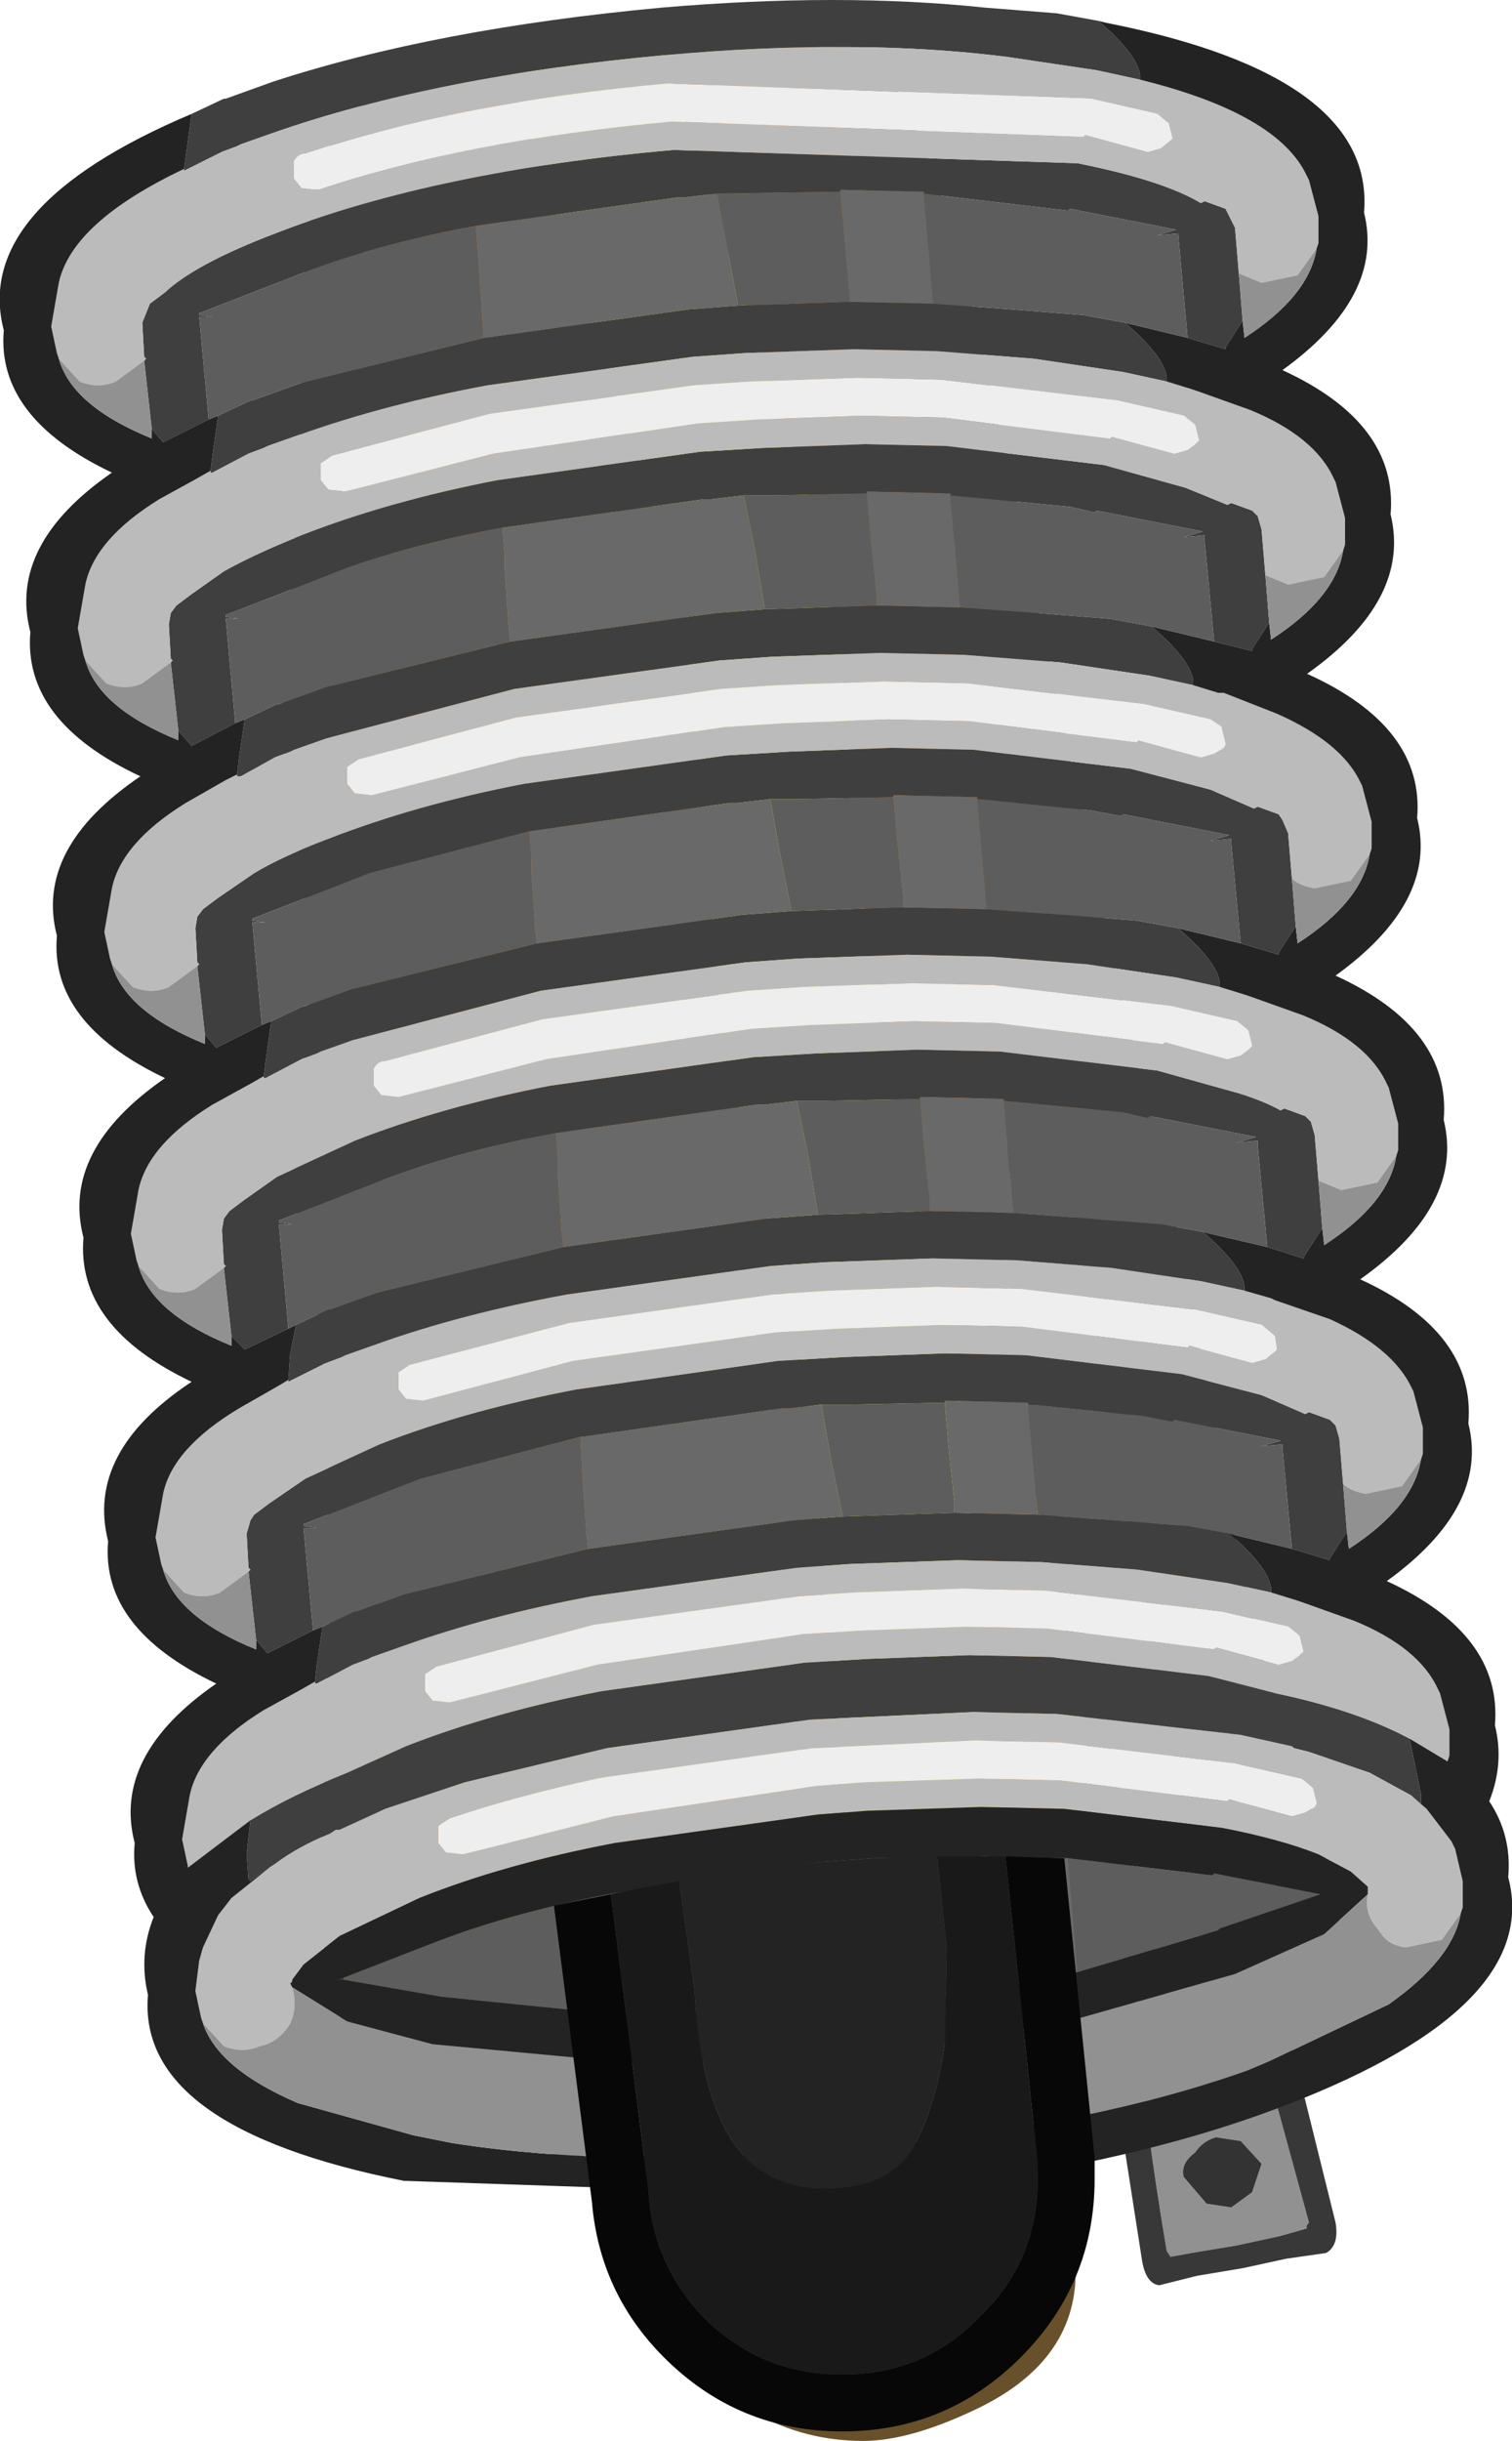 <?xml version="1.0" encoding="UTF-8" standalone="no"?>
<svg xmlns:ffdec="https://www.free-decompiler.com/flash" xmlns:xlink="http://www.w3.org/1999/xlink" ffdec:objectType="shape" height="64.3px" width="39.85px" xmlns="http://www.w3.org/2000/svg">
  <g transform="matrix(1.0, 0.0, 0.0, 1.0, 16.7, 2.7)">
    <path d="M1.5 -2.2 L3.3 -2.2 3.3 -1.95 3.25 -0.9 3.15 1.95 3.15 2.75 1.5 -2.2 M10.5 43.95 L9.6 33.65 10.0 34.95 10.2 35.55 10.65 36.9 11.8 42.35 11.9 43.0 11.95 43.1 11.85 43.95 10.55 43.95 10.5 43.95 M0.8 18.45 L1.35 24.6 0.95 24.65 0.9 24.65 -1.05 24.9 -1.9 25.25 -1.95 25.25 -3.25 25.75 -3.35 25.8 -3.9 25.95 Q-4.55 25.95 -4.6 25.75 L-4.55 25.35 -3.6 23.9 -3.5 23.75 -2.65 22.7 -2.2 22.2 -2.15 22.15 0.3 19.2 0.35 19.2 0.55 18.85 0.8 18.45 M1.85 26.9 L3.6 34.0 3.55 33.9 4.45 43.85 3.4 44.0 2.65 44.1 0.9 44.3 0.1 44.35 -0.3 44.35 -1.65 44.15 -1.65 43.6 -1.6 42.6 -1.5 40.45 -1.35 38.8 -1.0 35.45 -0.95 35.35 -0.75 33.95 -0.2 30.7 -0.35 30.75 -0.65 29.4 -0.6 29.3 Q-0.3 28.15 1.2 27.25 L1.25 27.25 1.85 26.9 M-2.8 3.85 L0.3 13.3 -0.2 13.65 -0.2 13.7 -0.25 13.7 -2.65 15.2 -2.75 15.25 -3.65 15.5 Q-4.65 15.5 -4.5 15.2 -4.5 13.75 -3.5 11.2 L-3.15 10.2 -3.05 9.9 Q-2.55 8.05 -2.55 6.45 L-2.8 3.85" fill="#ffa131" fill-rule="evenodd" stroke="none"/>
    <path d="M4.05 -2.1 L5.45 -1.85 5.3 -1.55 5.25 -0.9 6.15 2.55 7.35 7.15 7.35 7.25 9.7 16.55 12.75 29.3 14.05 36.2 14.65 38.8 Q15.65 42.9 17.0 47.3 L16.3 47.2 16.35 47.1 16.5 45.75 14.45 42.5 13.8 38.5 13.6 36.9 13.5 36.8 12.6 31.8 12.15 29.3 11.8 27.8 11.7 27.15 9.55 27.55 9.3 26.7 9.3 26.65 8.7 24.9 Q8.5 24.2 8.45 23.0 L8.35 21.35 Q8.05 19.85 7.05 18.0 L6.85 17.65 6.85 17.6 6.7 17.25 7.35 24.2 8.0 26.8 9.35 32.3 9.5 32.8 9.55 33.3 9.6 33.65 10.5 43.95 10.6 45.35 10.7 45.35 11.4 45.35 11.6 45.35 11.35 46.75 11.45 47.1 10.85 47.1 10.75 47.1 10.65 47.45 10.3 47.6 9.95 47.5 9.75 47.15 9.75 47.1 9.6 45.3 9.5 43.85 8.55 33.35 8.55 33.3 8.55 33.05 6.85 26.3 6.4 24.4 6.35 24.3 6.3 23.6 5.95 19.8 5.25 12.65 5.15 12.1 5.2 12.15 3.1 5.85 0.55 -2.0 0.5 -2.15 1.0 -2.15 1.5 -2.2 3.15 2.75 5.75 10.75 5.15 8.25 Q4.1 4.7 4.0 2.05 L4.0 1.5 4.05 -2.1 M-6.65 -0.3 L-4.75 -1.15 -4.7 -0.75 -5.05 1.35 -5.4 3.65 -5.45 4.6 -5.65 6.95 -5.7 7.35 -5.95 8.65 -6.5 12.85 -6.5 13.15 -6.1 16.25 -5.25 18.0 -0.9 15.3 -0.6 16.6 Q-0.85 17.45 -2.35 19.5 L-2.4 19.6 -3.7 21.2 -3.8 21.35 -3.9 21.5 -5.2 23.3 -5.25 23.45 Q-6.15 24.95 -6.15 26.05 -6.15 27.5 -5.0 28.85 L-4.6 28.75 -4.5 28.7 -3.65 28.15 -3.1 27.75 -3.0 27.65 -2.0 26.15 -1.85 26.35 -1.8 26.4 -1.7 26.45 -1.65 27.15 -1.7 27.4 -1.75 27.5 -2.5 29.3 -2.55 29.45 -2.7 29.95 -2.8 30.2 -3.45 32.0 -3.4 32.35 -3.5 32.4 -3.6 33.35 -3.75 35.2 -3.95 37.2 -4.05 38.8 -4.3 43.25 -4.0 46.65 -3.15 46.55 -1.65 46.35 -0.05 46.15 1.05 46.0 1.2 45.95 2.7 45.75 4.5 45.55 4.6 45.55 4.45 43.85 3.55 33.9 3.6 34.0 1.85 26.9 1.5 25.45 1.35 24.9 1.35 24.6 0.8 18.45 0.3 13.3 -2.8 3.85 -4.45 -1.2 -4.0 -1.35 -3.5 -1.5 -3.2 -0.6 1.15 12.6 1.3 13.05 1.3 13.15 1.6 16.35 2.35 24.6 2.35 24.8 2.35 24.85 2.4 25.0 2.45 25.1 2.8 26.5 4.55 33.75 4.55 33.8 5.45 43.75 5.6 45.4 5.75 47.2 5.75 47.25 5.65 47.6 5.3 47.75 4.95 47.65 4.75 47.3 2.65 47.45 1.15 47.55 0.2 47.6 -1.5 47.8 -3.0 47.95 -6.65 48.6 -6.7 38.0 -6.75 37.9 -6.85 36.65 -6.65 32.55 -7.2 30.85 -7.7 29.3 -7.8 28.5 -7.5 24.6 -7.2 22.3 -7.6 19.35 -8.0 16.35 Q-7.5 11.6 -7.45 9.3 L-7.35 7.05 -7.35 6.55 -7.2 4.7 -6.95 2.35 -6.65 0.15 -6.65 0.05 -6.65 -0.3" fill="#c45f03" fill-rule="evenodd" stroke="none"/>
    <path d="M3.3 -2.2 L4.05 -2.1 4.0 1.5 4.0 2.05 Q4.1 4.7 5.15 8.25 L5.75 10.75 3.15 2.75 3.15 1.95 3.25 -0.9 3.3 -1.95 3.3 -2.2 M-4.75 -1.15 L-4.0 -1.35 -4.45 -1.2 -2.8 3.85 -2.55 6.45 Q-2.55 8.05 -3.05 9.9 L-3.15 10.2 -3.5 11.2 Q-4.5 13.75 -4.5 15.2 -4.65 15.5 -3.65 15.5 L-2.75 15.25 -2.65 15.2 -0.25 13.7 -0.2 13.7 -0.2 13.65 0.3 13.3 0.8 18.45 0.55 18.85 0.35 19.2 0.3 19.2 -2.15 22.15 -2.2 22.2 -2.65 22.7 -3.5 23.75 -3.6 23.9 -4.55 25.35 -4.6 25.75 Q-4.55 25.95 -3.9 25.95 L-3.35 25.8 -3.25 25.75 -1.95 25.25 -1.9 25.25 -1.05 24.9 0.9 24.65 0.95 24.65 1.35 24.6 1.35 24.9 1.5 25.45 1.85 26.9 1.25 27.25 1.2 27.25 Q-0.3 28.15 -0.6 29.3 L-0.65 29.4 -0.35 30.75 -0.2 30.7 -0.75 33.95 -0.95 35.35 -1.0 35.45 -1.35 38.8 -1.5 40.45 -1.6 42.6 -1.65 43.6 -1.65 44.15 -0.3 44.35 0.1 44.35 0.9 44.3 2.65 44.1 3.4 44.0 4.45 43.85 4.6 45.55 4.5 45.55 2.7 45.75 1.2 45.95 1.05 46.0 -0.05 46.15 -1.65 46.35 -3.15 46.55 -4.0 46.65 -4.3 43.25 -4.05 38.8 -3.95 37.2 -3.75 35.2 -3.6 33.35 -3.5 32.4 -3.4 32.35 -3.45 32.0 -2.8 30.2 -2.7 29.95 -2.55 29.45 -2.5 29.3 -1.75 27.5 -1.7 27.4 -1.65 27.15 -1.7 26.45 -1.8 26.4 -1.85 26.35 -2.0 26.15 -3.0 27.65 -3.1 27.75 -3.65 28.15 -4.5 28.7 -4.6 28.75 -5.0 28.85 Q-6.15 27.5 -6.15 26.05 -6.15 24.95 -5.25 23.45 L-5.2 23.3 -3.9 21.5 -3.8 21.35 -3.7 21.2 -2.4 19.6 -2.35 19.5 Q-0.85 17.45 -0.6 16.6 L-0.9 15.3 -5.25 18.0 -6.1 16.25 -6.5 13.15 -6.5 12.85 -5.95 8.65 -5.7 7.35 -5.65 6.95 -5.45 4.6 -5.4 3.65 -5.05 1.35 -4.7 -0.75 -4.75 -1.15 M11.6 45.35 L11.4 45.35 10.7 45.35 10.6 45.35 10.5 43.95 10.55 43.95 11.85 43.95 11.6 45.35 M8.0 26.8 L7.35 24.2 6.7 17.25 6.85 17.6 6.85 17.65 7.05 18.0 Q8.05 19.85 8.35 21.35 L8.45 23.0 Q8.5 24.2 8.7 24.9 L9.3 26.65 9.3 26.7 9.55 27.55 8.8 27.7 8.0 26.8" fill="#fd8111" fill-rule="evenodd" stroke="none"/>
    <path d="M-3.3 -1.55 L-3.3 -1.6 -2.25 -1.85 0.5 -2.15 0.55 -2.0 3.1 5.85 3.1 6.1 3.1 7.75 3.1 7.9 3.1 8.15 3.1 8.3 3.1 9.45 3.05 9.75 3.0 10.1 3.0 10.15 2.95 10.2 Q2.65 11.3 1.15 12.6 L-3.2 -0.6 -3.25 -1.25 -3.3 -1.55 M5.95 19.8 L6.3 23.6 6.0 23.95 5.9 24.05 5.05 24.35 4.2 24.5 2.35 24.6 1.6 16.35 1.95 15.25 Q2.6 13.35 3.65 12.45 3.95 12.15 4.25 12.0 L4.65 12.45 5.1 15.35 5.15 15.5 5.55 17.8 5.95 19.8 M6.85 26.3 L8.55 33.05 8.55 33.3 8.55 33.35 9.5 43.85 9.45 43.85 9.25 43.85 9.05 43.8 8.05 43.7 7.95 43.7 6.8 43.6 6.7 43.6 6.6 43.6 6.15 43.65 5.75 43.7 5.45 43.75 4.55 33.8 4.55 33.75 2.8 26.5 4.35 26.1 5.0 26.05 6.2 26.15 6.25 26.15 6.85 26.3" fill="#fff148" fill-rule="evenodd" stroke="none"/>
    <path d="M5.45 -1.85 Q7.45 -1.2 9.15 6.3 L12.55 22.2 14.25 29.3 15.55 36.05 Q16.2 40.0 17.05 42.4 18.6 47.0 18.6 48.1 18.6 48.7 16.95 49.6 L16.75 48.8 16.65 48.7 17.45 48.3 15.9 48.25 16.2 47.45 16.3 47.2 17.0 47.3 Q15.65 42.9 14.65 38.8 L14.05 36.2 12.75 29.3 9.7 16.55 7.35 7.25 7.35 7.15 6.15 2.55 5.25 -0.9 5.3 -1.55 5.45 -1.85 M-2.55 52.2 L-6.8 51.6 Q-8.2 50.8 -8.25 47.05 L-8.05 40.4 -7.95 38.7 -8.1 36.65 -8.0 35.35 Q-7.9 34.25 -8.4 31.6 L-8.85 29.3 -9.0 28.5 Q-8.4 23.25 -8.55 21.7 L-9.3 16.4 Q-8.75 9.55 -8.75 7.45 -8.8 3.5 -8.25 1.75 -7.8 0.4 -6.65 -0.3 L-6.65 0.05 -6.65 0.15 -6.95 2.35 -7.2 4.7 -7.35 6.55 -7.35 7.05 -7.45 9.3 Q-7.5 11.6 -8.0 16.35 L-7.6 19.35 -7.2 22.3 -7.5 24.6 -7.8 28.5 -7.7 29.3 -7.2 30.85 -6.65 32.55 -6.85 36.65 -6.75 37.9 -6.7 38.0 -6.65 48.6 -3.0 47.95 -1.5 47.8 0.2 47.6 1.15 47.55 2.65 47.45 4.75 47.3 4.95 47.65 5.3 47.75 5.65 47.6 5.75 47.25 5.95 47.25 6.65 47.2 6.8 47.2 7.6 47.2 8.1 47.15 9.2 47.15 9.75 47.1 9.75 47.15 9.95 47.5 10.3 47.6 10.65 47.45 10.75 47.1 10.85 47.1 11.45 47.1 11.65 47.45 12.05 47.95 12.2 48.1 12.45 49.5 12.3 49.65 12.5 50.8 11.65 50.75 Q11.5 50.95 11.5 49.95 L11.35 49.2 11.2 48.05 10.95 48.1 -1.4 48.85 -1.15 51.25 -1.2 51.45 -1.35 52.25 -2.55 52.2 M-5.8 49.2 L-6.9 50.1 Q-5.5 51.15 -3.95 51.2 L-2.65 51.05 -2.4 50.8 -2.4 48.9 -2.9 48.95 -5.8 49.2" fill="#6d3400" fill-rule="evenodd" stroke="none"/>
    <path d="M-4.0 -1.35 L-3.3 -1.55 -3.25 -1.25 -3.2 -0.6 -3.5 -1.5 -4.0 -1.35 M3.1 5.85 L5.2 12.15 5.15 12.1 5.25 12.65 5.95 19.8 5.55 17.8 5.15 15.5 5.1 15.35 4.65 12.45 4.25 12.0 Q3.95 12.15 3.65 12.45 2.6 13.35 1.95 15.25 L1.6 16.35 1.3 13.15 1.3 13.05 1.15 12.6 Q2.65 11.3 2.95 10.2 L3.0 10.15 3.0 10.1 3.05 9.75 3.1 9.45 3.1 8.3 3.1 8.15 3.1 7.9 3.1 7.75 3.1 6.1 3.1 5.85 M6.3 23.6 L6.35 24.3 6.4 24.4 6.85 26.3 6.25 26.15 6.2 26.15 5.0 26.05 4.35 26.1 2.8 26.5 2.45 25.1 2.4 25.0 2.35 24.85 2.35 24.8 2.35 24.6 4.2 24.5 5.05 24.35 5.9 24.05 6.0 23.95 6.3 23.6 M9.5 43.85 L9.6 45.3 9.1 45.3 8.0 45.25 7.55 45.25 7.0 45.3 6.0 45.35 5.75 45.4 5.6 45.4 5.45 43.75 5.75 43.7 6.15 43.65 6.6 43.6 6.7 43.6 6.8 43.6 7.95 43.7 8.05 43.7 9.05 43.8 9.25 43.85 9.45 43.85 9.5 43.85" fill="#eed702" fill-rule="evenodd" stroke="none"/>
    <path d="M11.25 27.9 L11.6 29.3 11.8 30.45 12.2 32.75 12.7 35.6 12.75 36.0 14.4 44.7 13.65 44.75 12.95 45.0 9.75 30.85 9.55 29.3 9.4 28.3 9.45 28.3 11.25 27.9 M12.95 45.75 L13.75 45.5 14.6 45.45 15.35 50.35 14.25 50.6 12.95 45.75 M16.55 54.3 L16.0 53.7 15.35 53.6 Q15.0 53.7 14.8 54.0 14.4 54.3 14.5 54.65 L15.1 55.35 15.75 55.45 16.3 55.05 16.55 54.3 M15.95 51.1 L16.0 50.25 15.9 49.2 16.2 50.0 17.8 55.85 Q17.7 55.95 17.75 56.0 L17.05 56.2 15.9 56.45 14.7 56.65 14.15 56.75 14.05 56.6 Q13.45 53.05 13.3 50.8 L13.2 49.7 13.55 50.75 13.8 51.5 14.9 52.25 15.3 52.15 15.95 51.1" fill="#919191" fill-rule="evenodd" stroke="none"/>
    <path d="M16.95 49.6 L18.5 55.85 Q18.6 56.45 18.25 56.65 L17.2 56.8 16.05 57.05 14.85 57.25 13.85 57.5 Q13.5 57.45 13.4 56.85 L12.8 53.0 12.5 50.8 12.3 49.65 12.45 49.5 12.6 49.35 Q12.75 49.2 13.05 49.15 L12.5 48.45 12.2 48.1 12.05 47.95 11.65 47.45 11.45 47.1 11.35 46.75 11.6 45.35 11.85 43.95 11.95 43.1 11.9 43.0 11.8 42.35 10.65 36.9 10.05 34.45 9.6 32.4 9.35 31.1 9.0 29.3 8.85 28.4 8.7 27.7 8.8 27.7 9.55 27.55 11.7 27.15 11.8 27.8 12.15 29.3 12.6 31.8 13.5 36.8 13.8 38.5 14.45 42.5 16.5 45.75 16.35 47.1 16.3 47.2 16.2 47.45 15.9 48.25 15.85 48.55 Q16.3 48.45 16.65 48.7 L16.75 48.8 16.95 49.6 M11.25 27.9 L9.45 28.3 9.4 28.3 9.55 29.3 9.75 30.85 12.95 45.0 13.65 44.75 14.4 44.7 12.75 36.0 12.7 35.6 12.2 32.75 11.8 30.45 11.6 29.3 11.25 27.9 M12.95 45.75 L14.25 50.6 15.35 50.35 14.6 45.45 13.75 45.5 12.95 45.75 M12.05 45.75 Q11.8 46.05 11.9 46.6 L12.05 47.1 12.15 47.35 12.4 47.4 12.45 47.4 12.5 47.1 12.35 45.5 12.25 45.6 12.05 45.75 M15.9 45.8 Q15.8 45.2 15.45 45.05 L15.0 45.0 Q15.6 46.7 15.75 46.7 L16.0 46.55 15.9 45.8 M15.95 51.1 L15.3 52.15 14.9 52.25 13.8 51.5 13.55 50.75 13.2 49.7 13.3 50.8 Q13.45 53.05 14.05 56.6 L14.15 56.75 14.7 56.65 15.9 56.45 17.05 56.2 17.75 56.0 Q17.7 55.95 17.8 55.85 L16.2 50.0 15.9 49.2 16.0 50.25 15.95 51.1" fill="#383838" fill-rule="evenodd" stroke="none"/>
    <path d="M9.6 33.65 L9.55 33.3 9.5 32.8 9.35 32.3 9.35 31.1 9.6 32.4 10.05 34.45 10.65 36.9 10.2 35.55 10.0 34.95 9.6 33.65 M13.5 36.8 L13.6 36.9 13.8 38.5 13.5 36.8" fill="#2e2e2e" fill-rule="evenodd" stroke="none"/>
    <path d="M9.35 32.3 L8.0 26.8 8.8 27.7 8.7 27.7 8.85 28.4 9.0 29.3 9.35 31.1 9.35 32.3" fill="#3b3b3b" fill-rule="evenodd" stroke="none"/>
    <path d="M9.6 45.3 L9.75 47.1 9.2 47.15 8.1 47.15 7.6 47.2 6.8 47.2 6.65 47.2 5.95 47.25 5.75 47.25 5.75 47.2 5.6 45.4 5.75 45.4 6.0 45.35 7.0 45.3 7.55 45.25 8.0 45.25 9.1 45.3 9.6 45.3" fill="#aa8c00" fill-rule="evenodd" stroke="none"/>
    <path d="M12.05 45.75 L12.25 45.6 12.35 45.5 12.5 47.1 12.45 47.4 12.4 47.4 12.15 47.35 12.05 47.1 11.9 46.6 Q11.8 46.05 12.05 45.75 M15.9 45.8 L16.0 46.55 15.75 46.7 Q15.6 46.7 15.0 45.0 L15.45 45.05 Q15.8 45.2 15.9 45.8" fill="#6e6e6e" fill-rule="evenodd" stroke="none"/>
    <path d="M12.8 53.0 L12.6 53.4 12.05 53.5 11.8 53.2 10.85 52.5 9.7 52.15 7.2 51.85 5.85 51.8 Q3.0 51.8 0.75 52.8 L0.15 53.1 -1.2 54.0 -1.65 54.45 Q-2.25 54.35 -2.45 52.85 L-2.55 52.2 -1.35 52.25 -1.2 51.45 -1.15 51.25 -1.1 51.9 0.3 51.35 Q2.55 50.65 5.7 50.5 L9.95 50.65 11.25 51.0 10.95 48.1 11.2 48.05 11.35 49.2 11.5 49.95 Q11.5 50.95 11.65 50.75 L12.5 50.8 12.8 53.0" fill="#070707" fill-rule="evenodd" stroke="none"/>
    <path d="M12.2 48.1 L12.5 48.45 13.05 49.15 Q12.75 49.2 12.6 49.35 L12.45 49.5 12.2 48.1 M16.65 48.7 Q16.3 48.45 15.85 48.55 L15.9 48.25 17.45 48.3 16.65 48.7 M-5.8 49.2 L-2.9 48.95 -2.4 48.9 -2.4 50.8 -2.65 51.05 -3.95 51.2 Q-5.5 51.15 -6.9 50.1 L-5.8 49.2" fill="#954700" fill-rule="evenodd" stroke="none"/>
    <path d="M16.55 54.3 L16.3 55.05 15.75 55.45 15.1 55.35 14.5 54.65 Q14.4 54.3 14.8 54.0 15.0 53.7 15.35 53.6 L16.0 53.7 16.55 54.3" fill="#333333" fill-rule="evenodd" stroke="none"/>
    <path d="M11.8 53.2 L11.95 56.2 11.65 57.15 Q11.65 59.55 8.95 60.8 7.25 61.6 6.05 61.6 3.0 61.6 0.8 58.7 -0.75 56.65 -1.2 54.0 L0.15 53.1 0.75 52.8 1.45 56.55 Q1.85 58.15 2.45 58.15 3.2 58.15 4.4 58.85 5.65 59.55 6.45 59.55 L7.6 59.25 8.5 58.5 Q9.45 58.05 9.8 57.2 10.35 55.9 9.7 52.15 L10.85 52.5 11.8 53.2" fill="#68502b" fill-rule="evenodd" stroke="none"/>
    <path d="M8.5 58.5 L7.6 59.25 6.45 59.55 Q5.65 59.55 4.4 58.85 3.2 58.15 2.45 58.15 1.85 58.15 1.45 56.55 L0.75 52.8 Q3.0 51.8 5.85 51.8 L7.2 51.85 8.5 58.5" fill="#eac586" fill-rule="evenodd" stroke="none"/>
    <path d="M9.7 52.15 Q10.35 55.9 9.8 57.2 9.45 58.05 8.5 58.5 L7.2 51.85 9.7 52.15" fill="#e4b769" fill-rule="evenodd" stroke="none"/>
    <path d="M10.95 48.1 L11.25 51.0 9.95 50.65 5.7 50.5 Q2.55 50.65 0.3 51.35 L-1.1 51.9 -1.15 51.25 -1.4 48.85 10.95 48.1" fill="#232323" fill-rule="evenodd" stroke="none"/>
    <path d="M-11.65 0.3 L-10.8 -0.1 -10.75 -0.1 -9.5 -0.55 Q-5.2 -1.95 0.75 -2.5 5.45 -2.9 9.25 -2.5 L11.15 -2.35 12.25 -2.15 Q13.3 -1.25 13.35 -0.7 L13.35 -0.6 12.2 -0.85 9.85 -1.2 Q5.9 -1.7 0.85 -1.25 -5.2 -0.7 -9.5 0.8 L-10.35 1.1 -10.45 1.15 -10.85 1.3 -11.85 1.8 -11.85 1.75 -11.65 0.3 M-12.9 6.8 L-12.85 6.75 -12.9 6.7 -12.95 5.8 -12.75 5.3 -12.35 5.0 Q-11.55 4.25 -9.45 3.45 -5.2 1.8 1.05 1.25 L11.7 1.6 Q13.95 2.05 14.95 2.65 L15.05 2.6 15.6 2.8 15.85 3.3 15.95 4.5 16.05 5.75 15.6 6.45 15.6 6.5 14.6 6.2 14.35 3.45 13.8 3.5 14.3 3.35 11.5 2.8 11.45 2.85 7.65 2.4 7.65 2.35 5.45 2.3 5.45 2.35 2.2 2.4 1.35 2.5 1.15 2.5 -4.15 3.25 Q-6.9 3.75 -9.0 4.6 L-11.45 5.55 -11.45 5.6 -11.1 5.65 -11.45 5.65 -11.2 8.35 -12.4 8.95 -12.7 8.6 -12.9 6.8 M12.95 5.8 Q14.0 6.7 14.05 7.25 L14.05 7.35 12.9 7.1 10.55 6.75 8.0 6.55 5.8 6.5 2.95 6.6 1.55 6.7 -3.85 7.45 Q-6.55 7.95 -8.8 8.75 L-9.65 9.05 -9.75 9.1 -10.15 9.25 -11.1 9.75 -11.15 9.75 -11.15 9.7 -11.1 9.3 -10.95 8.25 -10.1 7.85 -10.05 7.85 -8.8 7.4 -3.95 6.2 1.45 5.45 2.75 5.35 5.7 5.25 7.9 5.3 9.95 5.45 11.85 5.6 12.95 5.8 M16.75 13.7 L16.3 14.4 16.3 14.45 15.3 14.2 15.05 11.55 15.05 11.4 14.5 11.45 15.0 11.3 12.2 10.75 12.15 10.8 11.5 10.65 8.35 10.35 8.35 10.3 6.25 10.25 6.15 10.25 6.15 10.3 3.6 10.35 2.9 10.35 2.05 10.45 1.85 10.45 -3.45 11.2 Q-5.9 11.65 -7.8 12.35 L-8.3 12.55 -10.75 13.5 -10.75 13.55 -10.4 13.6 -10.75 13.6 -10.5 16.35 -11.65 16.95 -12.0 16.55 -12.2 14.75 -12.15 14.7 -12.2 14.65 -12.25 13.75 -12.2 13.45 -12.05 13.25 -11.65 12.95 -10.8 12.35 Q-10.0 11.9 -8.75 11.4 -6.45 10.5 -3.6 9.95 L1.75 9.2 3.4 9.1 6.1 9.0 8.25 9.05 12.4 9.55 14.55 10.15 15.65 10.6 15.75 10.55 16.3 10.75 16.45 10.9 16.55 11.25 16.65 12.45 16.75 13.7 M13.65 13.8 Q14.7 14.7 14.75 15.25 L14.75 15.35 13.6 15.1 11.25 14.75 8.7 14.55 6.5 14.5 3.65 14.6 2.25 14.7 -3.15 15.45 -8.1 16.75 -8.95 17.05 -9.05 17.1 -9.45 17.25 -10.35 17.75 -10.45 17.75 -10.45 17.7 -10.4 17.25 -10.25 16.25 -9.4 15.85 -9.35 15.85 -8.1 15.4 -3.25 14.2 2.15 13.45 3.45 13.35 6.4 13.25 8.6 13.3 10.65 13.45 12.55 13.6 13.65 13.8 M17.45 21.7 L17.0 22.4 17.0 22.45 16.0 22.15 15.75 19.5 15.75 19.4 15.2 19.45 15.7 19.3 12.9 18.75 12.85 18.8 12.05 18.65 9.05 18.35 9.05 18.3 6.95 18.25 6.85 18.25 6.85 18.3 4.3 18.35 3.6 18.35 2.75 18.45 2.55 18.45 -2.75 19.2 -6.95 20.3 -7.6 20.55 -10.05 21.5 -10.05 21.55 -9.7 21.6 -10.05 21.6 -9.8 24.3 -11.0 24.9 -11.3 24.55 -11.5 22.75 -11.45 22.7 -11.5 22.65 -11.55 21.75 -11.5 21.45 -11.35 21.25 -10.95 20.95 -10.0 20.3 Q-9.25 19.85 -8.05 19.4 -5.75 18.5 -2.9 17.95 L2.45 17.2 4.1 17.1 6.8 17.0 8.95 17.05 13.1 17.55 15.2 18.1 16.35 18.6 16.45 18.55 17.0 18.75 17.1 18.9 17.25 19.25 17.35 20.45 17.45 21.7 M14.35 21.75 Q15.4 22.65 15.45 23.2 L15.45 23.3 14.3 23.05 11.95 22.7 9.4 22.5 7.2 22.45 4.35 22.55 2.95 22.65 -2.45 23.4 -7.4 24.7 -8.25 25.0 -8.35 25.05 -8.75 25.2 -9.7 25.7 -9.75 25.7 -9.75 25.65 -9.7 25.25 -9.55 24.2 -8.7 23.8 -8.65 23.8 -7.4 23.35 -2.55 22.15 2.85 21.4 4.15 21.3 7.1 21.2 9.3 21.25 11.35 21.4 13.25 21.55 14.35 21.75 M18.15 29.65 L17.7 30.35 17.65 30.45 16.7 30.15 16.45 27.5 16.45 27.35 15.9 27.4 16.4 27.25 13.6 26.7 13.55 26.75 12.9 26.6 9.75 26.3 9.75 26.25 7.65 26.2 7.55 26.2 7.55 26.25 5.0 26.3 4.3 26.3 3.45 26.4 3.25 26.4 -2.05 27.15 Q-4.5 27.6 -6.4 28.3 L-6.9 28.5 -9.35 29.45 -9.35 29.5 -9.0 29.55 -9.35 29.55 -9.1 32.3 -10.25 32.85 -10.6 32.5 -10.8 30.7 -10.75 30.65 -10.8 30.6 -10.85 29.7 -10.8 29.4 -10.65 29.2 -10.25 28.9 -9.4 28.3 -7.35 27.35 Q-5.05 26.45 -2.2 25.9 L3.15 25.15 4.8 25.05 7.5 24.95 9.65 25.0 13.8 25.5 15.95 26.1 Q16.6 26.3 17.05 26.55 L17.15 26.5 17.7 26.7 17.85 26.85 17.95 27.2 18.05 28.4 18.15 29.65 M15.0 29.75 Q16.05 30.65 16.1 31.2 L16.1 31.3 14.95 31.05 12.6 30.7 10.1 30.5 7.9 30.45 5.05 30.55 3.6 30.65 -1.75 31.4 Q-4.5 31.9 -6.75 32.7 L-7.6 33.0 -7.7 33.05 -8.1 33.2 -9.0 33.65 -9.1 33.7 -9.1 33.65 -9.05 32.95 -8.9 32.2 -8.05 31.8 -8.0 31.8 -6.75 31.35 -1.85 30.15 3.5 29.4 4.85 29.3 7.8 29.2 10.0 29.25 12.0 29.4 13.9 29.55 15.0 29.75 M18.8 37.65 L18.35 38.35 18.35 38.4 17.35 38.1 17.1 35.45 17.1 35.35 16.55 35.4 17.05 35.25 14.25 34.7 14.2 34.75 13.4 34.6 10.45 34.3 10.4 34.3 10.4 34.25 8.35 34.2 8.2 34.2 8.2 34.25 5.7 34.3 4.95 34.3 4.1 34.4 3.9 34.4 -1.35 35.15 -1.4 35.15 -5.6 36.25 -6.25 36.5 -8.7 37.45 -8.7 37.5 -8.35 37.55 -8.7 37.55 -8.45 40.25 -9.65 40.85 -9.95 40.5 -10.15 38.7 -10.1 38.65 -10.15 38.6 -10.2 37.7 -10.1 37.35 -10.0 37.2 -9.6 36.9 -8.65 36.25 -6.7 35.35 Q-4.4 34.45 -1.5 33.9 L3.8 33.15 5.5 33.05 8.2 32.95 10.35 33.0 14.45 33.5 16.55 34.05 17.7 34.55 17.8 34.5 18.35 34.7 18.5 34.85 18.6 35.2 18.7 36.4 18.8 37.65 M15.7 37.7 Q16.75 38.6 16.8 39.15 L16.8 39.25 15.65 39.0 13.3 38.65 10.75 38.45 8.55 38.4 5.7 38.5 4.3 38.6 -1.1 39.35 Q-3.8 39.85 -6.05 40.65 L-6.9 40.95 -7.0 41.0 -7.4 41.15 -8.35 41.65 -8.4 41.65 -8.4 41.6 -8.35 41.15 -8.2 40.15 -7.35 39.75 -7.3 39.75 -6.05 39.3 -1.2 38.1 4.2 37.35 5.5 37.25 8.45 37.15 10.65 37.2 12.7 37.35 14.6 37.5 15.7 37.7 M20.45 43.1 L20.75 44.55 20.75 44.8 20.55 44.65 20.5 44.6 19.4 44.0 17.8 43.45 17.4 43.35 17.35 43.3 16.0 43.0 11.15 42.45 8.95 42.4 5.7 42.55 4.65 42.6 -0.7 43.35 -4.45 44.25 -6.55 44.95 -7.75 45.5 -7.85 45.5 -8.0 45.6 Q-8.85 45.95 -9.45 46.4 L-9.6 46.5 -10.1 46.85 -10.15 46.8 -10.2 46.15 -10.1 45.25 Q-9.05 44.6 -7.55 44.0 L-6.0 43.3 Q-3.7 42.4 -0.85 41.85 L4.5 41.1 6.15 41.0 8.85 40.9 11.0 40.95 15.15 41.45 16.9 41.9 Q19.05 42.35 20.45 43.1 M-7.65 49.45 L-7.8 49.45 -7.65 49.4 -7.65 49.45" fill="#3f3f3f" fill-rule="evenodd" stroke="none"/>
    <path d="M-11.85 1.75 L-11.85 1.8 -10.85 1.3 -10.45 1.15 -10.35 1.1 -9.5 0.8 Q-5.2 -0.7 0.85 -1.25 5.9 -1.7 9.85 -1.2 L12.2 -0.85 13.35 -0.6 Q17.0 0.3 17.75 1.95 L17.8 2.05 18.05 3.0 18.05 3.7 18.0 3.85 17.5 4.55 16.55 4.75 15.95 4.5 15.85 3.3 15.6 2.8 15.05 2.6 14.95 2.65 Q13.95 2.05 11.7 1.6 L1.05 1.25 Q-5.2 1.8 -9.45 3.45 -11.55 4.25 -12.35 5.0 L-12.75 5.3 -12.95 5.8 -12.9 6.7 -12.85 6.75 -12.9 6.8 -13.65 7.35 Q-14.1 7.55 -14.6 7.35 L-15.15 6.75 -15.2 6.6 -15.35 5.9 -15.15 4.75 Q-14.8 3.15 -11.85 1.75 M0.9 -0.5 Q-4.65 0.0 -8.65 1.35 -8.85 1.35 -8.95 1.55 L-8.95 2.0 -8.75 2.25 -8.3 2.3 Q-4.45 1.0 1.0 0.5 L11.85 0.9 11.9 0.85 13.55 1.3 13.9 1.2 14.2 0.95 14.1 0.55 13.8 0.3 12.05 -0.1 0.9 -0.5 M14.05 7.35 L14.7 7.55 14.85 7.6 16.25 8.1 Q17.95 8.8 18.45 9.9 L18.5 10.0 18.75 10.95 18.75 11.65 18.7 11.8 18.2 12.5 17.25 12.7 16.65 12.45 16.55 11.25 16.45 10.9 16.3 10.75 15.75 10.55 15.65 10.6 14.55 10.15 12.4 9.55 8.25 9.05 6.1 9.0 3.4 9.1 1.75 9.2 -3.6 9.95 Q-6.45 10.5 -8.75 11.4 -10.0 11.9 -10.8 12.35 L-11.65 12.95 -12.05 13.25 -12.2 13.45 -12.25 13.75 -12.2 14.65 -12.15 14.7 -12.2 14.75 -12.95 15.3 Q-13.4 15.5 -13.9 15.3 L-14.45 14.7 -14.5 14.55 -14.65 13.85 -14.45 12.7 Q-14.2 11.5 -12.5 10.45 L-11.5 9.9 -11.15 9.7 -11.15 9.75 -11.1 9.75 -10.15 9.25 -9.75 9.1 -9.65 9.05 -8.8 8.75 Q-6.55 7.95 -3.85 7.45 L1.55 6.7 2.95 6.6 5.8 6.5 8.0 6.55 10.55 6.75 12.9 7.1 14.05 7.35 M14.75 15.35 L15.4 15.55 15.55 15.55 16.95 16.1 Q18.65 16.85 19.15 17.9 L19.2 18.0 19.45 18.95 19.45 19.65 19.4 19.8 18.9 20.5 17.95 20.7 Q17.6 20.65 17.35 20.45 L17.25 19.25 17.1 18.9 17.0 18.75 16.45 18.55 16.35 18.6 15.2 18.1 13.1 17.55 8.95 17.05 6.8 17.0 4.1 17.1 2.45 17.2 -2.9 17.95 Q-5.75 18.5 -8.05 19.4 -9.25 19.85 -10.0 20.3 L-10.95 20.95 -11.35 21.25 -11.5 21.45 -11.55 21.75 -11.5 22.65 -11.45 22.7 -11.5 22.75 -12.25 23.3 Q-12.7 23.5 -13.2 23.3 L-13.75 22.7 -13.8 22.55 -13.95 21.85 -13.75 20.7 Q-13.5 19.5 -11.8 18.45 L-10.75 17.85 -10.45 17.7 -10.45 17.75 -10.35 17.75 -9.45 17.25 -9.05 17.1 -8.95 17.05 -8.1 16.75 -3.15 15.45 2.25 14.7 3.65 14.6 6.5 14.5 8.7 14.55 11.25 14.75 13.6 15.1 14.75 15.35 M15.45 23.3 L16.1 23.5 16.25 23.55 17.65 24.05 Q19.35 24.75 19.85 25.85 L19.9 25.95 20.15 26.9 20.15 27.6 20.1 27.75 19.6 28.45 18.65 28.65 18.05 28.4 17.95 27.2 17.85 26.85 17.7 26.7 17.15 26.5 17.05 26.55 Q16.6 26.3 15.95 26.1 L13.8 25.5 9.65 25.0 7.5 24.95 4.8 25.05 3.15 25.15 -2.2 25.9 Q-5.05 26.45 -7.35 27.35 L-9.4 28.3 -10.25 28.9 -10.65 29.2 -10.8 29.4 -10.85 29.7 -10.8 30.6 -10.75 30.65 -10.8 30.7 -11.55 31.25 Q-12.0 31.45 -12.5 31.25 L-13.05 30.65 -13.1 30.5 -13.25 29.8 -13.05 28.65 Q-12.8 27.45 -11.1 26.4 L-10.1 25.85 -9.75 25.65 -9.75 25.7 -9.7 25.7 -8.75 25.2 -8.35 25.05 -8.25 25.0 -7.4 24.7 -2.45 23.4 2.95 22.65 4.35 22.55 7.2 22.45 9.4 22.5 11.95 22.7 14.3 23.05 15.45 23.3 M16.1 31.3 L16.8 31.5 16.9 31.55 18.35 32.05 Q20.0 32.8 20.5 33.85 L20.55 33.95 20.8 34.9 20.8 35.6 20.75 35.75 20.25 36.45 19.3 36.65 Q18.95 36.6 18.7 36.4 L18.6 35.2 18.5 34.85 18.35 34.7 17.8 34.5 17.7 34.55 16.55 34.05 14.45 33.5 10.35 33.0 8.2 32.95 5.5 33.05 3.8 33.15 -1.5 33.9 Q-4.4 34.45 -6.7 35.35 L-8.65 36.25 -9.6 36.9 -10.0 37.2 -10.1 37.35 -10.2 37.7 -10.15 38.6 -10.1 38.65 -10.15 38.7 -10.9 39.25 Q-11.35 39.45 -11.85 39.25 L-12.4 38.65 -12.45 38.5 -12.6 37.8 -12.4 36.65 Q-12.15 35.45 -10.4 34.4 L-9.35 33.8 -9.1 33.65 -9.1 33.7 -9.0 33.65 -8.1 33.2 -7.7 33.05 -7.6 33.0 -6.75 32.7 Q-4.5 31.9 -1.75 31.4 L3.6 30.65 5.05 30.55 7.9 30.45 10.1 30.5 12.6 30.7 14.95 31.05 16.1 31.3 M16.8 39.25 L17.45 39.45 17.6 39.5 19.0 40.0 Q20.7 40.7 21.2 41.8 L21.25 41.9 21.5 42.85 21.5 43.55 21.45 43.7 20.45 43.1 Q19.05 42.35 16.9 41.9 L15.15 41.45 11.0 40.95 8.85 40.9 6.15 41.0 4.5 41.1 -0.85 41.85 Q-3.7 42.4 -6.0 43.3 L-7.55 44.0 Q-9.05 44.6 -10.1 45.25 L-11.75 46.5 -11.75 46.45 -11.9 45.75 -11.7 44.6 Q-11.45 43.4 -9.75 42.35 L-8.75 41.8 -8.4 41.6 -8.4 41.65 -8.35 41.65 -7.4 41.15 -7.0 41.0 -6.9 40.95 -6.05 40.65 Q-3.8 39.85 -1.1 39.35 L4.3 38.6 5.7 38.5 8.55 38.4 10.75 38.45 13.3 38.65 15.65 39.0 16.8 39.25 M20.55 44.65 L20.9 44.95 21.55 45.8 21.6 45.9 21.65 46.0 21.85 46.85 21.85 47.55 21.8 47.7 21.3 48.4 20.35 48.6 Q19.95 48.55 19.75 48.3 L19.6 48.1 Q19.25 47.7 19.35 47.2 L19.35 47.1 19.35 47.0 18.9 46.6 18.05 46.15 Q17.05 45.75 15.5 45.45 L11.35 44.95 9.15 44.9 6.15 45.0 4.85 45.1 -0.5 45.85 Q-3.4 46.4 -5.65 47.3 L-7.75 48.3 -8.7 49.05 -9.0 49.45 -9.0 49.5 -9.05 49.55 -9.0 49.65 Q-8.85 50.15 -9.05 50.6 -9.35 51.1 -9.85 51.2 -10.3 51.4 -10.8 51.2 L-11.35 50.6 -11.4 50.45 -11.55 49.75 -11.45 48.95 -11.35 48.6 -10.95 47.75 -10.6 47.3 -9.6 46.5 -9.45 46.4 Q-8.85 45.95 -8.0 45.6 L-7.85 45.5 -7.75 45.5 -6.55 44.95 -4.45 44.25 -0.7 43.35 4.65 42.6 5.7 42.55 8.95 42.4 11.15 42.45 16.0 43.0 17.35 43.3 17.4 43.35 17.8 43.45 19.4 44.0 20.5 44.6 20.55 44.65 M1.6 7.45 L-3.8 8.2 -7.95 9.3 -8.25 9.5 -8.25 9.95 -8.05 10.2 -7.6 10.25 -3.7 9.25 1.7 8.45 3.25 8.35 6.0 8.25 8.15 8.3 12.55 8.85 12.6 8.8 14.25 9.25 14.6 9.15 14.8 9.0 14.9 8.9 14.8 8.5 14.75 8.45 14.5 8.25 12.75 7.85 8.1 7.3 5.9 7.25 3.1 7.35 1.6 7.45 M2.3 15.45 L-3.1 16.2 -7.25 17.3 -7.55 17.5 -7.55 17.95 -7.35 18.2 -6.9 18.25 -3.0 17.25 2.4 16.45 3.95 16.35 6.7 16.25 8.85 16.3 13.25 16.85 13.3 16.8 14.95 17.25 15.3 17.15 15.55 17.0 15.6 16.9 15.5 16.5 15.5 16.45 15.2 16.25 13.45 15.85 8.8 15.3 6.6 15.25 3.8 15.35 2.3 15.45 M3.0 23.4 L-2.4 24.15 -6.55 25.25 Q-6.75 25.25 -6.85 25.45 L-6.85 25.9 -6.65 26.15 -6.2 26.2 -2.3 25.2 3.1 24.4 4.65 24.3 7.4 24.2 9.55 24.25 13.95 24.8 14.0 24.75 15.65 25.2 16.0 25.1 16.2 24.95 16.3 24.85 16.2 24.45 16.15 24.4 15.9 24.2 14.15 23.8 9.5 23.25 7.3 23.2 4.5 23.3 3.0 23.4 M3.65 31.4 L-1.7 32.15 -5.9 33.25 -6.2 33.45 -6.2 33.9 -6.0 34.15 -5.55 34.2 -1.6 33.15 3.75 32.4 5.35 32.3 8.1 32.2 10.25 32.25 14.6 32.8 14.65 32.75 16.3 33.2 16.65 33.1 16.9 32.9 16.95 32.85 16.9 32.5 16.85 32.45 16.55 32.2 14.8 31.8 10.2 31.25 8.0 31.2 5.2 31.3 3.65 31.4 M4.35 39.35 L-1.05 40.1 -5.2 41.2 -5.5 41.4 -5.5 41.85 -5.3 42.1 -4.85 42.15 -0.95 41.15 4.45 40.35 6.0 40.25 8.75 40.15 10.9 40.2 15.3 40.75 15.35 40.7 17.0 41.15 17.35 41.05 17.55 40.9 17.65 40.8 17.55 40.4 17.5 40.35 17.25 40.15 15.5 39.75 10.85 39.2 8.65 39.15 5.85 39.25 4.35 39.35 M4.7 43.35 L-0.65 44.1 -0.95 44.15 Q-3.05 44.6 -4.85 45.2 L-5.15 45.4 -5.15 45.85 -4.95 46.1 -4.5 46.15 -0.55 45.15 4.8 44.35 6.05 44.25 9.1 44.15 11.25 44.2 15.65 44.75 15.7 44.7 17.35 45.15 17.7 45.05 17.95 44.9 18.0 44.8 17.9 44.4 17.6 44.15 15.85 43.75 11.2 43.2 9.0 43.15 5.85 43.3 4.7 43.35" fill="#bbbbbb" fill-rule="evenodd" stroke="none"/>
    <path d="M-11.65 0.3 L-11.85 1.75 Q-14.8 3.15 -15.15 4.75 L-15.35 5.9 -15.2 6.6 -15.15 6.75 Q-14.8 8.0 -12.7 8.85 L-12.7 8.6 -12.4 8.95 -11.2 8.35 -10.95 8.25 -11.1 9.3 -11.15 9.7 -11.5 9.9 -12.5 10.45 Q-14.2 11.5 -14.45 12.7 L-14.65 13.85 -14.5 14.55 -14.45 14.7 Q-14.1 15.95 -12.0 16.8 L-12.0 16.55 -11.65 16.95 -10.5 16.35 -10.25 16.25 -10.4 17.25 -10.45 17.7 -10.75 17.85 -11.8 18.45 Q-13.5 19.5 -13.75 20.7 L-13.95 21.85 -13.8 22.55 -13.75 22.7 Q-13.4 23.95 -11.3 24.8 L-11.3 24.55 -11.0 24.9 -9.8 24.3 -9.55 24.2 -9.7 25.25 -9.75 25.65 -10.1 25.85 -11.1 26.4 Q-12.8 27.45 -13.05 28.65 L-13.25 29.8 -13.1 30.5 -13.05 30.65 Q-12.7 31.9 -10.6 32.75 L-10.6 32.5 -10.25 32.85 -9.1 32.3 -8.9 32.2 -9.05 32.95 -9.1 33.65 -9.35 33.8 -10.4 34.4 Q-12.15 35.45 -12.4 36.65 L-12.6 37.8 -12.45 38.5 -12.4 38.65 Q-12.05 39.9 -9.95 40.75 L-9.95 40.5 -9.65 40.85 -8.45 40.25 -8.2 40.15 -8.35 41.15 -8.4 41.6 -8.75 41.8 -9.75 42.35 Q-11.45 43.4 -11.7 44.6 L-11.9 45.75 -11.75 46.45 -11.75 46.5 -10.1 45.25 -10.2 46.15 -10.15 46.8 -10.1 46.85 -9.6 46.5 -10.6 47.3 -10.95 47.75 -11.35 48.6 -11.45 48.95 -11.55 49.75 -11.4 50.45 -11.35 50.6 Q-10.95 51.8 -8.85 52.7 L-5.8 53.55 -4.8 53.75 Q-0.35 54.45 5.6 53.9 11.75 53.4 16.15 51.85 L16.75 51.6 19.9 50.1 Q21.6 48.9 21.8 47.7 L21.85 47.55 21.85 46.85 21.65 46.0 21.6 45.9 21.55 45.8 20.9 44.95 20.55 44.65 20.75 44.8 20.75 44.55 20.45 43.1 21.45 43.7 21.5 43.55 21.5 42.85 21.25 41.9 21.2 41.8 Q20.7 40.7 19.0 40.0 L17.6 39.5 17.45 39.45 16.8 39.25 16.8 39.15 Q16.75 38.6 15.7 37.7 L15.9 37.75 17.35 38.1 18.35 38.4 18.35 38.35 18.8 37.65 18.85 38.1 Q20.55 37.0 20.75 35.75 L20.8 35.6 20.8 34.9 20.55 33.95 20.5 33.85 Q20.0 32.8 18.35 32.05 L16.9 31.55 16.8 31.5 16.1 31.3 16.1 31.2 Q16.05 30.65 15.0 29.75 L15.2 29.8 16.7 30.15 17.65 30.45 17.7 30.35 18.15 29.65 18.2 30.1 Q19.9 29.0 20.1 27.75 L20.15 27.6 20.15 26.9 19.9 25.95 19.85 25.85 Q19.35 24.75 17.65 24.05 L16.25 23.55 16.1 23.5 15.45 23.3 15.45 23.2 Q15.4 22.65 14.35 21.75 L14.55 21.8 16.0 22.15 17.0 22.45 17.0 22.4 17.45 21.7 17.5 22.15 Q19.2 21.05 19.4 19.8 L19.45 19.65 19.45 18.95 19.2 18.0 19.15 17.9 Q18.65 16.85 16.95 16.1 L15.55 15.55 15.4 15.55 14.75 15.35 14.75 15.25 Q14.7 14.7 13.65 13.8 L13.85 13.85 15.3 14.2 16.3 14.45 16.3 14.4 16.75 13.7 16.8 14.15 Q18.5 13.05 18.7 11.8 L18.75 11.65 18.75 10.95 18.5 10.0 18.45 9.9 Q17.95 8.8 16.25 8.1 L14.85 7.6 14.7 7.55 14.05 7.35 14.05 7.25 Q14.0 6.7 12.95 5.8 L13.15 5.85 14.6 6.2 15.6 6.5 15.6 6.45 16.05 5.75 16.1 6.2 Q17.8 5.1 18.0 3.85 L18.05 3.7 18.05 3.0 17.8 2.05 17.75 1.95 Q17.0 0.3 13.35 -0.6 L13.35 -0.7 Q13.3 -1.25 12.25 -2.15 L12.45 -2.1 Q19.55 -0.7 19.25 2.9 19.8 5.1 17.1 7.05 20.15 8.45 19.95 10.85 20.5 13.1 17.75 15.05 20.85 16.45 20.65 18.85 21.2 21.05 18.5 23.0 21.55 24.4 21.35 26.8 21.9 29.05 19.15 31.0 22.2 32.4 22.0 34.8 22.55 37.0 19.85 38.95 22.9 40.35 22.7 42.75 22.95 43.75 22.55 44.75 23.15 45.65 23.05 46.75 23.95 50.15 17.2 52.75 12.55 54.55 5.75 55.15 L-6.0 54.75 -6.05 54.75 Q-13.1 53.35 -12.8 49.85 -13.05 48.8 -12.65 47.8 -13.25 46.9 -13.15 45.85 -13.75 43.55 -11.0 41.65 -14.05 40.2 -13.85 37.9 -14.45 35.55 -11.65 33.7 -14.7 32.25 -14.5 29.9 -15.1 27.6 -12.35 25.7 -15.4 24.25 -15.2 21.95 -15.8 19.65 -13.0 17.75 -16.1 16.3 -15.9 13.95 -16.5 11.65 -13.75 9.75 -16.8 8.3 -16.6 6.0 -17.45 2.75 -11.65 0.3 M9.25 46.2 L6.35 46.25 4.95 46.35 -0.4 47.15 Q-3.1 47.65 -5.2 48.45 L-7.65 49.4 -7.8 49.45 -7.65 49.45 -5.05 49.9 -0.1 50.4 5.3 50.2 7.0 50.05 9.65 49.65 11.7 49.25 15.4 48.15 15.45 48.1 18.1 47.2 15.3 46.65 15.25 46.7 11.45 46.25 9.25 46.2 M-9.0 49.65 L-9.05 49.55 -9.0 49.5 -9.0 49.45 -8.7 49.05 -7.75 48.3 -5.65 47.3 Q-3.4 46.4 -0.5 45.85 L4.85 45.1 6.15 45.0 9.15 44.9 11.35 44.95 15.5 45.45 Q17.05 45.75 18.05 46.15 L18.9 46.6 19.35 47.0 19.35 47.1 19.35 47.2 18.2 48.25 15.85 49.3 11.8 50.45 9.75 50.85 7.2 51.25 5.4 51.4 0.05 51.65 -5.3 51.15 -7.55 50.55 -9.0 49.65" fill="#232323" fill-rule="evenodd" stroke="none"/>
    <path d="M0.9 -0.5 L12.05 -0.1 13.8 0.3 14.1 0.55 14.2 0.95 13.9 1.2 13.55 1.3 11.9 0.85 11.85 0.9 1.0 0.5 Q-4.45 1.0 -8.3 2.3 L-8.75 2.25 -8.95 2.0 -8.95 1.55 Q-8.85 1.35 -8.65 1.35 -4.65 0.0 0.9 -0.5 M1.6 7.45 L3.1 7.35 5.9 7.25 8.1 7.3 12.75 7.85 14.5 8.25 14.75 8.45 14.8 8.5 14.9 8.9 14.8 9.0 14.6 9.15 14.25 9.25 12.6 8.8 12.55 8.85 8.15 8.3 6.0 8.25 3.25 8.35 1.7 8.45 -3.7 9.25 -7.6 10.25 -8.05 10.2 -8.25 9.95 -8.25 9.5 -7.95 9.3 -3.8 8.2 1.6 7.45 M2.3 15.45 L3.8 15.35 6.6 15.25 8.8 15.3 13.45 15.85 15.2 16.25 15.5 16.45 15.5 16.5 15.6 16.9 15.55 17.0 15.3 17.15 14.95 17.25 13.3 16.8 13.25 16.85 8.85 16.3 6.7 16.25 3.95 16.35 2.4 16.45 -3.0 17.25 -6.9 18.25 -7.35 18.2 -7.55 17.95 -7.55 17.5 -7.25 17.3 -3.1 16.2 2.3 15.45 M3.0 23.4 L4.5 23.3 7.3 23.2 9.5 23.25 14.15 23.8 15.9 24.2 16.15 24.4 16.2 24.45 16.3 24.85 16.2 24.95 16.0 25.1 15.65 25.2 14.0 24.75 13.95 24.8 9.55 24.25 7.4 24.2 4.65 24.3 3.1 24.4 -2.3 25.2 -6.2 26.2 -6.65 26.15 -6.85 25.9 -6.85 25.45 Q-6.75 25.25 -6.55 25.25 L-2.4 24.15 3.0 23.4 M3.65 31.4 L5.2 31.3 8.0 31.2 10.2 31.25 14.8 31.8 16.55 32.2 16.85 32.45 16.9 32.5 16.95 32.85 16.9 32.9 16.65 33.1 16.3 33.2 14.65 32.75 14.6 32.8 10.25 32.25 8.1 32.2 5.35 32.3 3.75 32.4 -1.6 33.15 -5.55 34.2 -6.0 34.15 -6.2 33.9 -6.2 33.45 -5.9 33.25 -1.7 32.15 3.65 31.4 M4.35 39.35 L5.85 39.25 8.65 39.15 10.85 39.2 15.5 39.75 17.25 40.15 17.5 40.35 17.55 40.4 17.65 40.8 17.55 40.9 17.35 41.05 17.0 41.15 15.35 40.7 15.3 40.75 10.9 40.2 8.75 40.15 6.0 40.25 4.45 40.35 -0.95 41.15 -4.85 42.15 -5.3 42.1 -5.5 41.85 -5.5 41.4 -5.2 41.2 -1.05 40.1 4.35 39.35 M4.7 43.35 L5.85 43.3 9.0 43.15 11.2 43.2 15.85 43.75 17.6 44.15 17.9 44.4 18.0 44.8 17.95 44.9 17.7 45.05 17.35 45.15 15.7 44.7 15.65 44.75 11.25 44.2 9.1 44.15 6.05 44.25 4.8 44.35 -0.55 45.15 -4.5 46.15 -4.95 46.1 -5.15 45.85 -5.15 45.4 -4.85 45.2 Q-3.05 44.6 -0.95 44.15 L-0.65 44.1 4.7 43.35" fill="#eeeeee" fill-rule="evenodd" stroke="none"/>
    <path d="M15.95 4.5 L16.55 4.75 17.5 4.55 18.0 3.85 Q17.8 5.1 16.1 6.2 L16.05 5.75 15.95 4.5 M18.7 11.8 Q18.5 13.05 16.8 14.15 L16.75 13.7 16.65 12.45 17.25 12.7 18.2 12.5 18.7 11.8 M19.4 19.8 Q19.2 21.05 17.5 22.15 L17.45 21.7 17.35 20.45 Q17.6 20.65 17.95 20.7 L18.9 20.5 19.4 19.8 M20.1 27.75 Q19.9 29.0 18.2 30.1 L18.15 29.65 18.05 28.4 18.65 28.65 19.6 28.45 20.1 27.75 M20.75 35.75 Q20.55 37.0 18.85 38.1 L18.8 37.65 18.7 36.4 Q18.95 36.6 19.3 36.65 L20.25 36.45 20.75 35.75 M21.8 47.7 Q21.6 48.9 19.9 50.1 L16.75 51.6 16.15 51.85 Q11.75 53.4 5.6 53.9 -0.35 54.45 -4.8 53.75 L-5.8 53.55 -8.85 52.7 Q-10.95 51.8 -11.35 50.6 L-10.8 51.2 Q-10.3 51.4 -9.85 51.2 -9.35 51.1 -9.05 50.6 -8.85 50.15 -9.0 49.65 L-7.55 50.55 -5.3 51.15 0.05 51.65 5.4 51.4 7.2 51.25 9.75 50.85 11.8 50.45 15.85 49.3 18.2 48.25 19.35 47.2 Q19.25 47.7 19.6 48.1 L19.75 48.3 Q19.95 48.55 20.35 48.6 L21.3 48.4 21.8 47.7 M-9.95 40.5 L-9.95 40.75 Q-12.05 39.9 -12.4 38.65 L-11.85 39.25 Q-11.35 39.45 -10.9 39.25 L-10.15 38.7 -9.95 40.5 M-10.6 32.5 L-10.6 32.75 Q-12.7 31.9 -13.05 30.65 L-12.5 31.25 Q-12.0 31.45 -11.55 31.25 L-10.8 30.7 -10.6 32.5 M-11.3 24.55 L-11.3 24.8 Q-13.4 23.95 -13.75 22.7 L-13.2 23.3 Q-12.7 23.5 -12.25 23.3 L-11.5 22.75 -11.3 24.55 M-12.0 16.55 L-12.0 16.8 Q-14.1 15.95 -14.45 14.7 L-13.9 15.3 Q-13.4 15.5 -12.95 15.3 L-12.2 14.75 -12.0 16.55 M-12.7 8.6 L-12.7 8.85 Q-14.8 8.0 -15.15 6.75 L-14.6 7.35 Q-14.1 7.55 -13.65 7.35 L-12.9 6.8 -12.7 8.6" fill="#919191" fill-rule="evenodd" stroke="none"/>
    <path d="M14.6 6.2 L13.15 5.85 12.95 5.8 11.85 5.6 9.95 5.45 7.9 5.3 7.65 2.4 11.45 2.85 11.5 2.8 14.3 3.35 13.8 3.5 14.35 3.45 14.6 6.2 M15.3 14.2 L13.85 13.85 13.65 13.8 12.55 13.6 10.65 13.45 8.6 13.3 8.35 10.35 11.5 10.65 12.15 10.8 12.2 10.75 15.0 11.3 14.5 11.45 15.05 11.4 15.05 11.55 15.3 14.2 M16.0 22.15 L14.55 21.8 14.35 21.75 13.25 21.55 11.35 21.4 9.3 21.25 9.05 18.35 12.05 18.65 12.85 18.8 12.9 18.75 15.7 19.3 15.2 19.45 15.75 19.4 15.75 19.5 16.0 22.15 M16.7 30.15 L15.2 29.8 15.0 29.75 13.9 29.55 12.0 29.4 10.0 29.25 9.75 26.3 12.9 26.6 13.55 26.75 13.6 26.7 16.4 27.25 15.9 27.4 16.45 27.35 16.45 27.5 16.7 30.15 M17.35 38.1 L15.9 37.75 15.7 37.7 14.6 37.5 12.7 37.35 10.65 37.2 10.4 34.3 10.45 34.3 13.4 34.6 14.2 34.75 14.25 34.7 17.05 35.25 16.55 35.4 17.1 35.35 17.1 35.45 17.35 38.1 M-8.2 40.15 L-8.45 40.25 -8.7 37.55 -8.35 37.55 -8.7 37.5 -8.7 37.45 -6.25 36.5 -5.6 36.25 -1.4 35.15 -1.4 35.2 -1.35 36.15 -1.25 37.65 -1.2 38.1 -6.05 39.3 -7.3 39.75 -7.35 39.75 -8.2 40.15 M-8.9 32.2 L-9.1 32.3 -9.35 29.55 -9.0 29.55 -9.35 29.5 -9.35 29.45 -6.9 28.5 -6.4 28.3 Q-4.5 27.6 -2.05 27.15 L-2.05 27.2 -2.0 27.9 -2.0 28.2 -1.9 29.7 -1.85 30.15 -6.75 31.35 -8.0 31.8 -8.05 31.8 -8.9 32.2 M-9.55 24.2 L-9.8 24.3 -10.05 21.6 -9.7 21.6 -10.05 21.55 -10.05 21.5 -7.6 20.55 -6.95 20.3 -2.75 19.2 -2.75 19.25 -2.7 19.85 -2.7 20.2 -2.6 21.7 -2.55 22.15 -7.4 23.35 -8.65 23.8 -8.7 23.8 -9.55 24.2 M-10.25 16.25 L-10.5 16.35 -10.75 13.6 -10.4 13.6 -10.75 13.55 -10.75 13.5 -8.3 12.55 -7.8 12.35 Q-5.9 11.65 -3.45 11.2 L-3.45 11.25 -3.4 11.95 -3.4 12.1 -3.4 12.15 -3.4 12.25 -3.3 13.75 -3.25 14.2 -8.1 15.4 -9.35 15.85 -9.4 15.85 -10.25 16.25 M-10.95 8.25 L-11.2 8.35 -11.45 5.65 -11.1 5.65 -11.45 5.6 -11.45 5.55 -9.0 4.6 Q-6.9 3.75 -4.15 3.25 L-4.15 3.3 -3.95 6.2 -8.8 7.4 -10.05 7.85 -10.1 7.85 -10.95 8.25 M5.7 5.25 L2.75 5.35 2.2 2.4 5.45 2.35 5.7 5.2 5.7 5.25 M2.9 10.35 L3.6 10.35 6.15 10.3 6.25 11.5 6.4 12.95 6.4 13.15 6.4 13.25 3.45 13.35 3.45 13.3 3.2 11.8 2.9 10.35 M3.6 18.35 L4.3 18.35 6.85 18.3 6.95 19.45 7.1 20.9 7.1 21.15 7.1 21.2 4.15 21.3 4.15 21.25 3.85 19.75 3.6 18.35 M7.8 29.2 L4.85 29.3 4.85 29.25 4.6 27.75 4.3 26.3 5.0 26.3 7.55 26.25 7.65 27.45 7.8 28.9 7.8 29.1 7.8 29.2 M4.95 34.3 L5.7 34.3 8.2 34.25 8.3 35.4 8.45 36.85 8.45 37.1 8.45 37.15 5.5 37.25 5.5 37.2 5.2 35.75 4.95 34.3 M6.35 46.25 L9.25 46.2 9.45 48.2 9.65 49.65 7.0 50.05 6.35 46.25 M11.45 46.25 L15.25 46.7 15.3 46.65 18.1 47.2 15.45 48.1 15.4 48.15 11.7 49.25 11.45 46.25 M-0.1 50.4 L-5.05 49.9 -7.65 49.45 -7.65 49.4 -5.2 48.45 Q-3.1 47.65 -0.4 47.15 L-0.1 50.4" fill="#5d5d5d" fill-rule="evenodd" stroke="none"/>
    <path d="M7.9 5.3 L5.7 5.25 5.7 5.2 5.45 2.35 5.45 2.3 7.65 2.35 7.65 2.4 7.9 5.3 M2.75 5.35 L1.45 5.45 -3.95 6.2 -4.15 3.3 -4.15 3.25 1.15 2.5 1.35 2.5 2.2 2.4 2.75 5.35 M-3.45 11.2 L1.85 10.45 2.05 10.45 2.9 10.35 3.2 11.8 3.45 13.3 3.45 13.35 2.15 13.45 -3.25 14.2 -3.3 13.75 -3.4 12.25 -3.4 12.15 -3.4 12.1 -3.4 11.95 -3.45 11.25 -3.45 11.2 M6.15 10.3 L6.15 10.25 6.25 10.25 8.35 10.3 8.35 10.35 8.6 13.3 6.4 13.25 6.4 13.15 6.4 12.95 6.25 11.5 6.15 10.3 M6.85 18.3 L6.85 18.25 6.95 18.25 9.05 18.3 9.05 18.35 9.3 21.25 7.1 21.2 7.1 21.15 7.1 20.9 6.95 19.45 6.85 18.3 M-2.75 19.2 L2.55 18.45 2.75 18.45 3.6 18.35 3.85 19.75 4.15 21.25 4.15 21.3 2.85 21.4 -2.55 22.15 -2.6 21.7 -2.7 20.2 -2.7 19.85 -2.75 19.25 -2.75 19.2 M10.0 29.25 L7.8 29.2 7.8 29.1 7.8 28.9 7.65 27.45 7.55 26.25 7.55 26.2 7.65 26.2 9.75 26.25 9.75 26.3 10.0 29.25 M4.85 29.3 L3.5 29.4 -1.85 30.15 -1.9 29.7 -2.0 28.2 -2.0 27.9 -2.05 27.2 -2.05 27.15 3.25 26.4 3.45 26.4 4.3 26.3 4.6 27.75 4.85 29.25 4.85 29.3 M8.2 34.25 L8.2 34.2 8.35 34.2 10.4 34.25 10.4 34.3 10.65 37.2 8.45 37.15 8.45 37.1 8.45 36.85 8.3 35.4 8.2 34.25 M-1.4 35.15 L-1.35 35.15 3.9 34.4 4.1 34.4 4.95 34.3 5.2 35.75 5.5 37.2 5.5 37.25 4.2 37.35 -1.2 38.1 -1.25 37.65 -1.35 36.15 -1.4 35.2 -1.4 35.15 M9.25 46.2 L11.45 46.25 11.7 49.25 9.65 49.65 9.45 48.2 9.25 46.2 M7.0 50.05 L5.3 50.2 -0.1 50.4 -0.4 47.15 4.95 46.35 6.35 46.25 7.0 50.05" fill="#696969" fill-rule="evenodd" stroke="none"/>
    <path d="M9.8 46.2 L11.35 46.25 12.15 54.15 12.15 54.2 12.15 54.7 Q12.15 57.45 10.2 59.4 8.25 61.35 5.5 61.35 2.75 61.35 0.8 59.4 -0.9 57.7 -1.1 55.3 L-2.1 47.5 -0.6 47.2 0.4 55.1 0.4 55.15 Q0.55 57.0 1.85 58.35 3.35 59.85 5.5 59.85 7.65 59.85 9.1 58.35 L9.15 58.3 Q10.65 56.85 10.65 54.7 L10.65 54.3 9.8 46.2" fill="#070707" fill-rule="evenodd" stroke="none"/>
    <path d="M1.2 46.85 L1.6 49.7 Q1.75 52.4 2.6 53.7 3.45 54.95 5.05 54.95 6.7 54.95 7.35 53.9 7.95 52.85 8.2 51.15 L8.25 48.6 8.0 46.2 9.25 46.2 9.8 46.2 10.65 54.3 10.65 54.7 Q10.65 56.85 9.15 58.3 L9.1 58.35 Q7.65 59.85 5.5 59.85 3.35 59.85 1.85 58.35 0.55 57.0 0.4 55.15 L0.4 55.1 -0.6 47.2 -0.4 47.15 1.2 46.85" fill="#191919" fill-rule="evenodd" stroke="none"/>
    <path d="M1.2 46.85 L4.95 46.35 6.35 46.25 8.0 46.2 8.25 48.6 8.2 51.15 Q7.95 52.85 7.35 53.9 6.7 54.95 5.05 54.95 3.45 54.95 2.6 53.7 1.75 52.4 1.6 49.7 L1.2 46.85" fill="#232323" fill-rule="evenodd" stroke="none"/>
  </g>
</svg>
